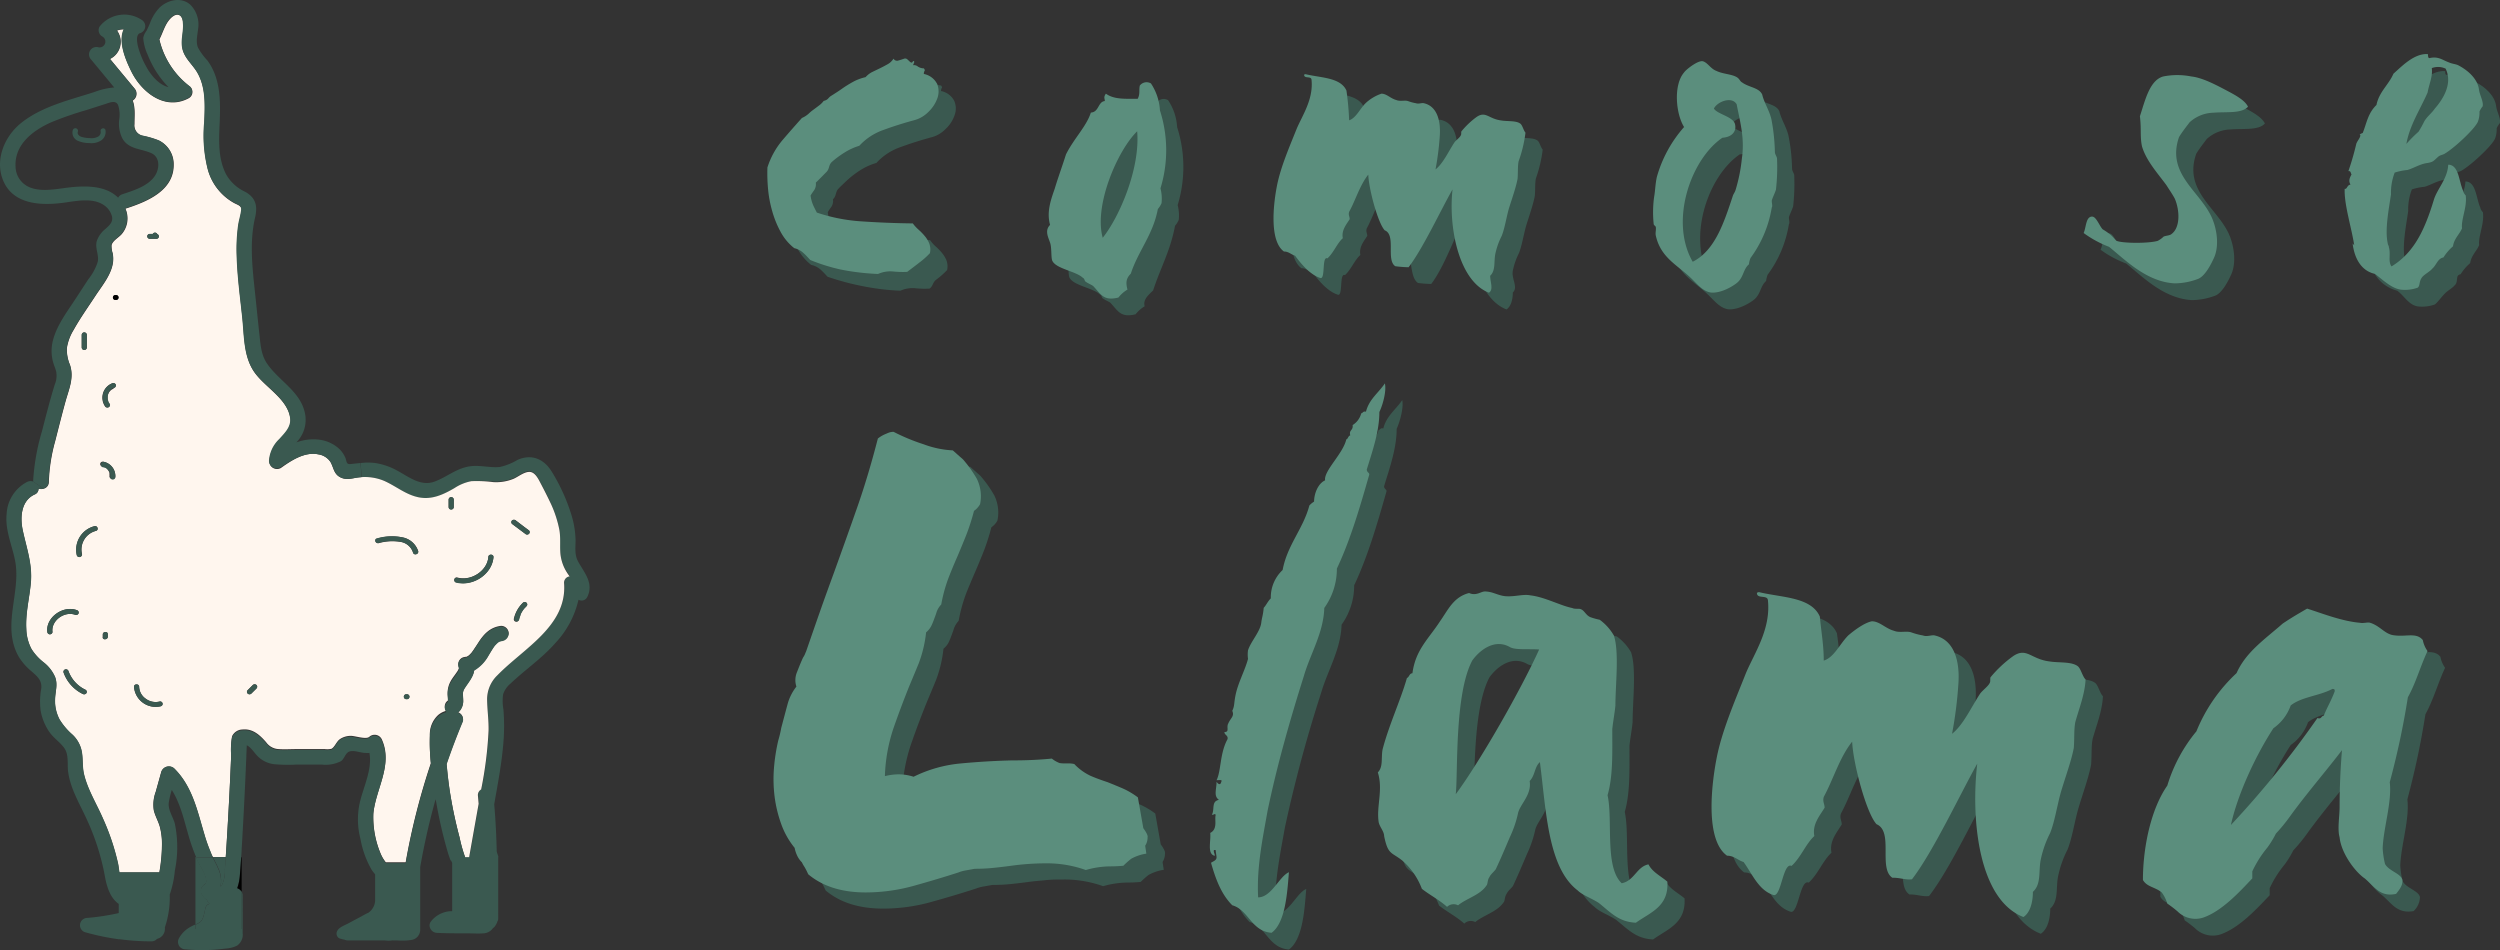 <svg xmlns="http://www.w3.org/2000/svg" viewBox="0 0 487.09 185.11"><rect x="0" y="0" width="487.09" height="185.11" fill="#333333" stroke="none"/><defs><style>.cls-1{fill:#3a5950;}.cls-2{fill:#fff6ee;}.cls-3{fill:#5b8e7d;}</style></defs><title>llama and wordmark</title><g id="Layer_2" data-name="Layer 2"><g id="asssets"><path class="cls-1" d="M112.89,109.66c1.25,2.26,3.06,4.19,1.81,6.85a1.24,1.24,0,0,1-1.74.59,18.25,18.25,0,0,1-4.48,8.41c-2.62,3-5.92,5.22-8.78,7.94a4.55,4.55,0,0,0-1.43,2.09,9.41,9.41,0,0,0,.06,2.9,39.19,39.19,0,0,1,0,6.5c-.32,4-1.08,8-1.79,12,.27,3.06.42,6.13.49,9.2a9.43,9.43,0,0,0,.29.9.42.42,0,0,1,0,.27v10.84s0,0,0,0a.19.19,0,0,0,0,.08v1h0a1,1,0,0,1-.13.5l-.06.1a.67.67,0,0,1-.05.19,3.61,3.61,0,0,1-.48.8,2.8,2.8,0,0,1-.31.28,2.41,2.41,0,0,1-1.84,1c-1,.08-2,0-3,0-2,0-4,0-6-.09a1.52,1.52,0,0,1-1.51-1.45,1.28,1.28,0,0,1,.22-.7,5.16,5.16,0,0,1,4.19-2.08v-9.4c-.1-.21-.19-.43-.27-.64l2.85-.55h.79q.93-5.2,1.85-10.4c0-.55-.09-1.09-.15-1.64a1.28,1.28,0,0,1,.64-1.15,76.11,76.11,0,0,0,1.43-11.44c0-2.09-.33-4.17-.28-6.25a6.49,6.49,0,0,1,2-4.55c5.12-5.3,13.57-9.6,13-17.92a1.23,1.23,0,0,1,1.08-1.35c-.19-.26-.37-.5-.49-.7a8.34,8.34,0,0,1-1.38-3.76c-.14-1.57.07-3.12-.21-4.69a22.06,22.06,0,0,0-1.58-4.92c-.6-1.35-1.27-2.67-2-4-.43-.81-1-2.22-2.12-2.34s-2.31,1-3.22,1.34a8.93,8.93,0,0,1-4,.64A24.92,24.92,0,0,0,92.08,94a9.11,9.11,0,0,0-3.35,1.41c-2.16,1.25-4.3,2.29-6.91,1.78S77.31,94.87,75,93.9a9.77,9.77,0,0,0-4.28-.69l-.2-2.74a11.16,11.16,0,0,1,2.88,0,12.79,12.79,0,0,1,4.14,1.42c2.31,1.21,4.7,3.26,7.49,2.15,2.61-1,4.51-2.87,7.5-3,1.69-.08,3.38.36,5.07.2a11.44,11.44,0,0,0,3.49-1.39c2.77-1.23,5.15-.15,6.64,2.26a36.53,36.53,0,0,1,3.9,8.62,17.82,17.82,0,0,1,.76,4.8C112.38,107,112.18,108.36,112.89,109.66Z" transform="translate(-0.25 -0.25)"/><path class="cls-2" d="M110.75,111.85c.12.2.3.44.49.7a1.23,1.23,0,0,0-1.08,1.35c.6,8.32-7.85,12.62-13,17.92a6.49,6.49,0,0,0-2,4.55c0,2.08.33,4.16.28,6.25A76.11,76.11,0,0,1,94,154.06a1.28,1.28,0,0,0-.64,1.15c.06.55.1,1.09.15,1.64q-.93,5.19-1.85,10.4h-.79a27.75,27.75,0,0,1-1.09-3.87q-1.06-4-1.74-8c-.36-2.11-.6-4.22-.79-6.34q1.44-4.2,3.15-8.3a1.41,1.41,0,0,0-.69-1.62L89.5,139a2.93,2.93,0,0,0,1-2.4c0-.85-.2-1.52.21-2.2.69-1.14,1.77-2.3,1.93-3.61a7.67,7.67,0,0,0,2.79-2.89c.4-.63.89-1.47,1.28-2,0,0,.23-.24.32-.33s.29-.25.31-.28l.28-.15c.07,0,.38-.1.31-.1a1.5,1.5,0,0,0,1.43-1.42,1.47,1.47,0,0,0-1.5-1.43c-2.14.26-3.38,1.63-4.44,3.3-.23.35-.44.7-.66,1-.11.17-.22.34-.34.51l-.22.3a.47.47,0,0,0-.06.09l-.37.39-.24.21-.29.17-.13.06-.16,0-.36.07a1.41,1.41,0,0,0-1,1.75s.13.47.1.24c0,.06,0,.09,0,.11a.34.34,0,0,0-.05.12,3,3,0,0,1-.39.7c-.39.59-.86,1.14-1.2,1.77a4.71,4.71,0,0,0-.59,2.34c0,.38.06.76.06,1.14,0,.05,0,.2,0,.28a1.36,1.36,0,0,0-.31,2,3.91,3.91,0,0,0-1.59.82A5.09,5.09,0,0,0,84,143.49a38.23,38.23,0,0,0,.2,5.44,134.38,134.38,0,0,0-4.91,19.32H75.42a7.11,7.11,0,0,1-1-1.68A18.32,18.32,0,0,1,73,158.7c.46-4.79,3.81-9.42,1.7-14.26a1.55,1.55,0,0,0-2.5-.63c-.65.57-2.82-.22-3.64-.19a3.78,3.78,0,0,0-2.1.65c-.67.48-1,1.55-1.63,1.87a3.7,3.7,0,0,1-1.29.06H58c-1.14,0-2.3.08-3.44,0a3.16,3.16,0,0,1-2.45-1.33c-1.17-1.34-2.57-2.69-4.57-2.49a2.29,2.29,0,0,0-2.07,1.31,14.4,14.4,0,0,0-.18,3.66q-.28,7.14-.71,14.27c-.11,1.87-.22,3.73-.35,5.6H41.72c-.14-.28-.28-.56-.41-.85a29.94,29.94,0,0,1-1.25-3.51c-1.37-4.54-2.32-9.34-5.88-12.87a1.55,1.55,0,0,0-2.51.63c-.36,1.31-.73,2.62-1.09,3.92a7.16,7.16,0,0,0-.37,3.6c.28,1.15.92,2.19,1.21,3.33a13.57,13.57,0,0,1,.37,3.76,32.7,32.7,0,0,1-.5,5h-7.8c-.09-.63-.16-1.22-.25-1.67a45.17,45.17,0,0,0-2.94-8.79c-1.23-2.85-3-5.64-3.7-8.65-.33-1.37-.19-2.76-.39-4.13a6.07,6.07,0,0,0-1.87-3.6,12.75,12.75,0,0,1-2.5-2.94,7.69,7.69,0,0,1-.88-4c.08-1.47.59-2.82,0-4.28a7.33,7.33,0,0,0-2.25-2.88,10.14,10.14,0,0,1-2.35-2.59,8.87,8.87,0,0,1-1-3.87c-.18-3.06.63-6.07.89-9.11.31-3.63-.88-6.78-1.61-10.27C4.17,101,4.36,97.81,7,96.59a1.18,1.18,0,0,0,.77-1.12,1.84,1.84,0,0,0,1,0,1.33,1.33,0,0,0,1-1.29A33.8,33.8,0,0,1,11,86.23c.66-2.56,1.3-5.13,2-7.68s1.73-4.67.89-7.2a7.55,7.55,0,0,1-.6-3.3,9.52,9.52,0,0,1,1.31-3.51c1.28-2.3,2.83-4.47,4.27-6.67,1.32-2,3.16-4.19,3.42-6.64a5.65,5.65,0,0,0-.07-1.59A4.52,4.52,0,0,1,22,48c.21-.84,1.38-1.46,1.94-2.1a4.69,4.69,0,0,0,.75-5l.23-.06c4.21-1.37,9.2-3.53,9.18-8.48a5.14,5.14,0,0,0-2.87-4.72,18.17,18.17,0,0,0-3.08-.91,2.06,2.06,0,0,1-1.69-2.28c0-1.55.2-3.17-.35-4.61a1.53,1.53,0,0,0,.41-2.28L21.7,11.74a3.7,3.7,0,0,0,1.36-5.52A3,3,0,0,1,24.42,6c-1.17,2.42.35,6,1.49,8.28,1.93,3.88,6.44,7.62,11.1,5.12a1.39,1.39,0,0,0,.3-2.24,16.07,16.07,0,0,1-6-9.23c.7-1.33,1.07-2.91,2.1-4,.39-.43,1.1-1,1.73-.74s.75,1,.8,1.58c.19,1.83-.6,3.59,0,5.42.51,1.58,1.82,2.67,2.68,4.06,1.84,3,1.6,6.72,1.46,10.05a26.74,26.74,0,0,0,.69,9,10.56,10.56,0,0,0,5.16,6.55c.68.35,1.45.54,1.37,1.37-.1,1-.44,2-.59,3a33.89,33.89,0,0,0-.3,5.78c.11,4.12.67,8.23,1.1,12.33.37,3.56.22,7.63,2.47,10.67,2.11,2.85,6.32,5.06,6.85,8.76.25,1.77-1,2.92-2.11,4.16a6.39,6.39,0,0,0-2,4.28,1.51,1.51,0,0,0,2.25,1.24C57,90,59.57,88.23,62.25,88.77a3.46,3.46,0,0,1,2.4,1.5c.62,1.09.58,2.25,1.85,2.94s2.35.22,3.57.06l.62-.06A9.77,9.77,0,0,1,75,93.9c2.34,1,4.29,2.75,6.85,3.25s4.75-.53,6.91-1.78A9.11,9.11,0,0,1,92.08,94a24.92,24.92,0,0,1,4.23.18,8.93,8.93,0,0,0,4-.64c.91-.39,2.16-1.45,3.22-1.34s1.69,1.53,2.12,2.34c.69,1.31,1.36,2.63,2,4a22.06,22.06,0,0,1,1.58,4.92c.28,1.57.07,3.12.21,4.69A8.34,8.34,0,0,0,110.75,111.85Zm-7.44-7.59a.47.47,0,0,0,0-.67c-.86-.64-1.71-1.29-2.56-1.94a.55.55,0,0,0-.71,0,.47.47,0,0,0,0,.68l2.56,1.93A.52.52,0,0,0,103.31,104.26Zm-.48,14.1a.46.46,0,0,0,0-.67.52.52,0,0,0-.7,0,6.22,6.22,0,0,0-1.76,3.09.48.48,0,0,0,.35.59.51.51,0,0,0,.61-.33,6.41,6.41,0,0,1,.23-.78,1.34,1.34,0,0,0,.07-.18s0,0,0,0l0-.09c.06-.12.12-.24.19-.36a5.74,5.74,0,0,1,.43-.66l.07-.09s0,0,0,0l.13-.14Zm-6.43-9.58c0-.62-1-.61-1,0-.2,2.66-3.29,4.72-6,4a.48.48,0,1,0-.26.92C92.5,114.58,96.15,112.06,96.4,108.78Zm-7.74-9.73V97.59a.5.5,0,0,0-.5-.48.5.5,0,0,0-.5.48v1.46a.48.48,0,0,0,.5.47A.49.49,0,0,0,88.66,99.05Zm-7.91,8.87c.14.59,1.1.34,1-.26A4,4,0,0,0,78.9,105a10.27,10.27,0,0,0-5.16.18c-.62.12-.36,1,.27.91a9.73,9.73,0,0,1,4.42-.23A3.07,3.07,0,0,1,80.75,107.92Zm-1.27,28.55a.48.48,0,1,0,0-.95A.48.48,0,1,0,79.48,136.47Zm-29.26-2.08a.49.49,0,0,0,.14-.34.48.48,0,0,0-.14-.34.57.57,0,0,0-.36-.14.55.55,0,0,0-.35.14l-1,1a.46.46,0,0,0-.15.33.49.49,0,0,0,.15.34.51.51,0,0,0,.7,0Zm-18.63,3.46a.47.47,0,1,0-.26-.91,3.21,3.21,0,0,1-2.69-.56,2.94,2.94,0,0,1-1.28-2.33c0-.61-1-.61-1,0A4.23,4.23,0,0,0,31.59,137.85Zm-.88-91.07a.49.49,0,0,0,.5-.48.5.5,0,0,0-.31-.44.46.46,0,0,0-.44-.28.45.45,0,0,0-.42.25h-.6a.48.48,0,0,0-.5.47.5.5,0,0,0,.5.48ZM22.8,58.69a.48.48,0,1,0,0-.95A.48.48,0,1,0,22.8,58.69Zm-.33,17.13a.5.5,0,0,0,.35-.59.51.51,0,0,0-.62-.33,3,3,0,0,0-1.48,4.54.53.53,0,0,0,.69.17.46.46,0,0,0,.17-.65l-.16-.23a.63.63,0,0,1-.07-.12l0-.06a2.11,2.11,0,0,1-.14-.49.11.11,0,0,0,0,0v-.14a1,1,0,0,1,0-.25s0-.07,0-.1v-.09a3.48,3.48,0,0,1,.16-.53,0,0,0,0,0,0,0h0l.06-.13c0-.07.09-.14.13-.22l.09-.11a0,0,0,0,0,0,0l0,0c.07-.07.13-.14.2-.2l.11-.09,0,0,0,0a1.38,1.38,0,0,1,.24-.14l.11-.05h0Zm.25,17.39a2.85,2.85,0,0,0-2.32-3,.52.52,0,0,0-.62.33.49.49,0,0,0,.35.59,1.38,1.38,0,0,1,.4.1l0,0,.08,0,.18.1.09.06,0,0h0a.81.81,0,0,1,.13.12l.14.14a.6.6,0,0,1,.08.08,0,0,0,0,0,0,0c.08.11.15.23.22.35l.05.09h0l.07.18c0,.06,0,.13,0,.19a.36.36,0,0,1,0,.1v0a2,2,0,0,1,0,.42.49.49,0,0,0,.5.47A.5.5,0,0,0,22.72,93.21Zm-1.46,31.12v-.49a.37.37,0,0,0-.05-.18.39.39,0,0,0-.1-.16.51.51,0,0,0-.16-.09.45.45,0,0,0-.19,0l-.14,0a.59.59,0,0,0-.22.12.49.49,0,0,0-.14.34v.49a.3.3,0,0,0,0,.18.31.31,0,0,0,.1.15.39.39,0,0,0,.16.1.34.34,0,0,0,.2,0h.13a.61.61,0,0,0,.22-.13A.46.46,0,0,0,21.26,124.33Zm-2.34-20.64c.63-.15.36-1.07-.26-.92a4.73,4.73,0,0,0-3.44,5.63.5.5,0,0,0,1-.26A3.75,3.75,0,0,1,18.92,103.69ZM17.17,67.94V65.51a.5.5,0,0,0-1,0v2.43a.5.5,0,0,0,1,0Zm-.08,67.35a.47.47,0,0,0-.18-.65A6.47,6.47,0,0,1,13.59,131a.51.51,0,0,0-.61-.33.48.48,0,0,0-.35.59,7.42,7.42,0,0,0,3.77,4.21A.54.54,0,0,0,17.09,135.29Zm-1.52-15.57a.49.49,0,0,0-.35-.59c-2.72-1-6.09,1.47-5.75,4.23a.51.51,0,0,0,.5.48c.25,0,.54-.22.5-.48-.27-2.19,2.33-4.11,4.48-3.31A.51.51,0,0,0,15.57,119.72Z" transform="translate(-0.25 -0.25)"/><path class="cls-1" d="M103.31,103.59a.47.47,0,0,1,0,.67.52.52,0,0,1-.71,0L100,102.33a.47.47,0,0,1,0-.68.55.55,0,0,1,.71,0C101.6,102.3,102.45,103,103.31,103.59Z" transform="translate(-0.25 -0.25)"/><path class="cls-1" d="M102.83,117.69a.46.46,0,0,1,0,.67l-.3.32-.13.14s0,0,0,0l-.07.09a5.74,5.74,0,0,0-.43.66c-.07.12-.13.24-.19.36l0,.09s0,0,0,0a1.34,1.34,0,0,1-.07.18,6.41,6.41,0,0,0-.23.78.51.51,0,0,1-.61.33.48.48,0,0,1-.35-.59,6.22,6.22,0,0,1,1.76-3.09A.52.52,0,0,1,102.83,117.69Z" transform="translate(-0.25 -0.25)"/><path class="cls-1" d="M89.68,130.53s0-.05,0-.11c0,.23-.1-.23-.1-.24a1.41,1.41,0,0,1,1-1.75l.36-.07.16,0,.13-.06.29-.17.24-.21.37-.39a.47.47,0,0,1,.06-.09l.22-.3c.12-.17.23-.34.34-.51.22-.35.43-.7.66-1,1.06-1.67,2.3-3,4.44-3.3a1.47,1.47,0,0,1,1.5,1.43,1.5,1.5,0,0,1-1.43,1.42c.07,0-.24.09-.31.1l-.28.15s-.24.21-.31.28-.31.33-.32.33c-.39.48-.88,1.32-1.28,2a7.67,7.67,0,0,1-2.79,2.89c-.16,1.31-1.24,2.47-1.93,3.61-.41.68-.22,1.35-.21,2.2a2.93,2.93,0,0,1-1,2.4l.25.09a1.41,1.41,0,0,1,.69,1.62q-1.71,4.09-3.15,8.3c.19,2.12.43,4.23.79,6.34q.67,4.05,1.74,8a27.75,27.75,0,0,0,1.09,3.87l-2.85.55a19.32,19.32,0,0,1-.64-1.9,87,87,0,0,1-2.27-10.06c0,.1-.06.21-.1.32-1.19,4.26-2.16,8.58-2.92,12.93v12.16h0a2,2,0,0,1-1.57,2,11.64,11.64,0,0,1-3,.11H76.7a4.27,4.27,0,0,1-1.47,0H68.52a4.3,4.3,0,0,1-.62,0,1.78,1.78,0,0,1-.62-.17c-.23,0-.46-.1-.69-.16h0a.92.92,0,0,1-.47-.24,1.13,1.13,0,0,1-.27-1c.22-.9,1.4-1.29,2.12-1.67l2.87-1.54c.39-.21.79-.44,1.21-.62a3.12,3.12,0,0,0,1.29-2.25v-5.23a6.61,6.61,0,0,1-.69-.89,18.56,18.56,0,0,1-2.17-6,15.13,15.13,0,0,1-.25-6.49c.63-3.33,2.61-6.85,2-10.26a4.78,4.78,0,0,1-.76,0c-.89,0-2.07-.52-3-.32s-1.08,1.44-1.78,1.92a6.57,6.57,0,0,1-3.72.67l-5,0a29.74,29.74,0,0,1-4.43-.09,5.44,5.44,0,0,1-3.34-1.81c-.38-.4-1.13-1.55-1.87-1.86q-.39,10.16-1,20.3c0,.54-.07,1.08-.1,1.63h-3c.13-1.87.24-3.73.35-5.6q.42-7.14.71-14.27a14.4,14.4,0,0,1,.18-3.66,2.29,2.29,0,0,1,2.07-1.31c2-.2,3.4,1.15,4.57,2.49a3.16,3.16,0,0,0,2.45,1.33c1.14.07,2.3,0,3.44,0h5.51a3.7,3.7,0,0,0,1.29-.06c.68-.32,1-1.39,1.63-1.87a3.78,3.78,0,0,1,2.1-.65c.82,0,3,.76,3.64.19a1.55,1.55,0,0,1,2.5.63c2.11,4.84-1.24,9.47-1.7,14.26a18.32,18.32,0,0,0,1.48,7.87,7.11,7.11,0,0,0,1,1.68h3.85a134.38,134.38,0,0,1,4.91-19.32,38.23,38.23,0,0,1-.2-5.44,5.09,5.09,0,0,1,1.62-3.84,3.91,3.91,0,0,1,1.59-.82,1.36,1.36,0,0,1,.31-2c0-.08,0-.23,0-.28,0-.38-.05-.76-.06-1.14a4.71,4.71,0,0,1,.59-2.34c.34-.63.81-1.18,1.2-1.77a3,3,0,0,0,.39-.7A.34.34,0,0,1,89.68,130.53Z" transform="translate(-0.25 -0.25)"/><path class="cls-1" d="M95.4,108.78c0-.61,1-.62,1,0-.25,3.28-3.9,5.8-7.25,5a.48.48,0,1,1,.26-.92C92.11,113.5,95.2,111.44,95.4,108.78Z" transform="translate(-0.25 -0.25)"/><path class="cls-1" d="M88.66,97.59v1.46a.49.49,0,0,1-.5.47.48.48,0,0,1-.5-.47V97.59a.5.5,0,0,1,.5-.48A.5.5,0,0,1,88.66,97.59Z" transform="translate(-0.25 -0.25)"/><path class="cls-1" d="M81.71,107.66c.14.6-.82.85-1,.26a3.07,3.07,0,0,0-2.32-2.1,9.73,9.73,0,0,0-4.42.23c-.63.13-.89-.79-.27-.91A10.27,10.27,0,0,1,78.9,105,4,4,0,0,1,81.71,107.66Z" transform="translate(-0.25 -0.25)"/><path class="cls-1" d="M79.48,135.52a.48.48,0,1,1,0,.95A.48.48,0,1,1,79.48,135.52Z" transform="translate(-0.25 -0.25)"/><path class="cls-1" d="M70.49,90.47l.2,2.74-.62.06c-1.22.16-2.4.57-3.57-.06s-1.23-1.85-1.85-2.94a3.46,3.46,0,0,0-2.4-1.5C59.57,88.23,57,90,54.9,91.31a1.51,1.51,0,0,1-2.25-1.24,6.39,6.39,0,0,1,2-4.28c1.1-1.24,2.36-2.39,2.11-4.16-.53-3.7-4.74-5.91-6.85-8.76-2.25-3-2.1-7.11-2.47-10.67-.43-4.1-1-8.21-1.1-12.33a33.89,33.89,0,0,1,.3-5.78c.15-1,.49-2,.59-3,.08-.83-.69-1-1.37-1.37a10.56,10.56,0,0,1-5.16-6.55,26.74,26.74,0,0,1-.69-9c.14-3.33.38-7-1.46-10-.86-1.39-2.17-2.48-2.68-4.06-.6-1.83.19-3.59,0-5.42,0-.54-.2-1.35-.8-1.58s-1.34.31-1.73.74c-1,1.09-1.4,2.67-2.1,4a16.07,16.07,0,0,0,6,9.23,1.39,1.39,0,0,1-.3,2.24c-4.66,2.5-9.17-1.24-11.1-5.12-1.14-2.3-2.66-5.86-1.49-8.28a3,3,0,0,0-1.36.27,3.7,3.7,0,0,1-1.36,5.52l4.81,5.79a1.53,1.53,0,0,1-.41,2.28c.55,1.44.31,3.06.35,4.61a2.06,2.06,0,0,0,1.69,2.28,18.17,18.17,0,0,1,3.08.91,5.14,5.14,0,0,1,2.87,4.72c0,5-5,7.11-9.18,8.48l-.23.06a4.69,4.69,0,0,1-.75,5c-.56.64-1.73,1.26-1.94,2.1a4.52,4.52,0,0,0,.26,1.65,5.65,5.65,0,0,1,.07,1.59c-.26,2.45-2.1,4.61-3.42,6.64-1.44,2.2-3,4.37-4.27,6.67a9.52,9.52,0,0,0-1.31,3.51,7.55,7.55,0,0,0,.6,3.3c.84,2.53-.2,4.75-.89,7.2s-1.36,5.12-2,7.68A33.8,33.8,0,0,0,9.7,94.14a1.33,1.33,0,0,1-1,1.29l-2-1.37a42.62,42.62,0,0,1,1.7-9.69c.8-3.07,1.57-6.14,2.51-9.17a4.41,4.41,0,0,0,.29-2.53c-.15-.64-.44-1.24-.61-1.88a8.15,8.15,0,0,1,0-4.3c.75-2.89,2.69-5.42,4.31-7.91l2.56-3.92a10.43,10.43,0,0,0,1.84-3.42c.26-1.34-.56-2.63-.2-4a5.25,5.25,0,0,1,1.73-2.42c.76-.69,1.45-1.28,1.25-2.36a3.78,3.78,0,0,0-1.63-2.27c-2.15-1.46-5.34-.78-7.73-.45-4.62.63-10.07.33-11.93-4.51-1.5-3.88.29-8.32,3.47-10.93,4-3.27,9.41-4.53,14.3-6.09a14.1,14.1,0,0,1,3.94-.92L18,11.85a1.44,1.44,0,0,1,1.45-2.38,1.13,1.13,0,0,0,.75-2.1,1.41,1.41,0,0,1-.54-1.95,6.12,6.12,0,0,1,8.19-1.3,1.43,1.43,0,0,1-.36,2.61c-.85.33-.49,2-.35,2.6a16.5,16.5,0,0,0,1.55,3.8c.83,1.61,2.45,3.65,4.39,4.1A18.82,18.82,0,0,1,30.56,14,19.63,19.63,0,0,1,29,10.87a9.31,9.31,0,0,1-.84-3.21,3.13,3.13,0,0,1,.61-1.37,18.35,18.35,0,0,0,.79-1.75,8.72,8.72,0,0,1,1.79-2.82c1.57-1.48,4.14-2.11,5.93-.6a5.44,5.44,0,0,1,1.56,4.81c-.11,1.17-.49,2.49,0,3.62A12.21,12.21,0,0,0,40.63,12c2.58,3.43,2.59,7.86,2.43,11.89-.14,3.47-.42,7.27,1.32,10.46A8.16,8.16,0,0,0,48,37.61c2.18,1.21,2.45,2.86,1.94,5.07-1.11,4.8-.51,9.78,0,14.62l.78,7.47C51,67,51,69.23,52.31,71.13c2.35,3.4,6.56,5.43,7.38,9.75a6.25,6.25,0,0,1-1.38,5.22l-.31.35a9.27,9.27,0,0,1,4.54-.52,7,7,0,0,1,3.9,1.87,5.18,5.18,0,0,1,1.1,1.65c.25.59.15,1.29.93,1.22S69.83,90.51,70.49,90.47ZM30.4,34.56c.94-1.36,1.11-3.67-.67-4.47-2.05-.93-4.41-.7-5.65-2.89a6.53,6.53,0,0,1-.62-3.51,6.13,6.13,0,0,0-.21-3c-.51-1-1.66-.43-2.53-.16l-3.63,1.16a65.62,65.62,0,0,0-6.87,2.39c-3.69,1.64-7.16,4.4-6.94,8.63a4.45,4.45,0,0,0,2.67,4c2,.87,4.49.5,6.61.21,3.67-.51,8.09-.77,10.71,1.85a1.39,1.39,0,0,1,.85-.68C26.33,37.34,29.05,36.53,30.4,34.56Z" transform="translate(-0.25 -0.25)"/><path class="cls-1" d="M50.36,134.05a.49.49,0,0,1-.14.34l-1,1a.51.51,0,0,1-.7,0,.49.49,0,0,1-.15-.34.46.46,0,0,1,.15-.33l1-1a.55.55,0,0,1,.35-.14.57.57,0,0,1,.36.14A.48.48,0,0,1,50.36,134.05Z" transform="translate(-0.25 -0.25)"/><path class="cls-1" d="M47.53,179.62v2.44a2.58,2.58,0,0,1-1.09,2.43,5.63,5.63,0,0,1-2.25.57c-.93.12-1.86.22-2.79.26a34.65,34.65,0,0,1-5-.1,1.45,1.45,0,0,1-1.29-2.15,5.76,5.76,0,0,1,1.53-1.77,7.65,7.65,0,0,1,1.68-.92v.87h9V174a1.26,1.26,0,0,1,.2.68Z" transform="translate(-0.25 -0.25)"/><path class="cls-1" d="M47.33,174v7.29h-9v-.87l.53-.25a4.23,4.23,0,0,1,.37-.23l.18-.17.21-.29s.13-.29.16-.33a11.11,11.11,0,0,0,.47-1.89,1.21,1.21,0,0,1,.84-.91,1.51,1.51,0,0,1-.53-.76,2.9,2.9,0,0,1-1-1,1.45,1.45,0,0,1,.54-2c1.09-.68-.92-3.62-1.28-4.38-.15-.3-.28-.61-.41-.92h3.26c.37.73.78,1.45,1.09,2.22A5.56,5.56,0,0,1,43.2,173a1.52,1.52,0,0,0,.3-.33,6.59,6.59,0,0,0,.57-3.1c.06-.78.11-1.57.16-2.35h3c-.07,1.19-.15,2.39-.26,3.59a9.22,9.22,0,0,1-.51,2.44A1.5,1.5,0,0,1,47.33,174Z" transform="translate(-0.25 -0.25)"/><path d="M47.33,167.25V174a1.5,1.5,0,0,0-.86-.68,9.22,9.22,0,0,0,.51-2.44c.11-1.2.19-2.4.26-3.59Z" transform="translate(-0.25 -0.25)"/><path class="cls-1" d="M44.23,167.25c0,.78-.1,1.57-.16,2.35a6.59,6.59,0,0,1-.57,3.1,1.52,1.52,0,0,1-.3.33,5.56,5.56,0,0,0-.39-3.56c-.31-.77-.72-1.49-1.09-2.22Z" transform="translate(-0.25 -0.25)"/><path class="cls-1" d="M41.72,167.25H38.46a38.53,38.53,0,0,1-1.6-4.64c-.82-2.86-1.53-5.9-3.14-8.46a17.84,17.84,0,0,0-.58,2.43c-.21,1.43.82,2.8,1.18,4.16a22.77,22.77,0,0,1,0,9.12,19.79,19.79,0,0,1-1,4.69,18.09,18.09,0,0,1-.94,6.36v.34a2,2,0,0,1-1.55,1.93,1.37,1.37,0,0,1-1.09.48,46.94,46.94,0,0,1-6.15-.41h-.21v0a47.94,47.94,0,0,1-6.49-1.35,1.43,1.43,0,0,1,.4-2.81,44.81,44.81,0,0,0,6.09-.94v-1.79c-1.7-1.18-2.35-3.45-2.7-5.41a45.8,45.8,0,0,0-3.43-10.85c-1.37-3.06-3.26-6.08-3.72-9.43-.21-1.48.18-3.34-.74-4.65-.8-1.14-2.07-1.95-2.89-3.11a10.49,10.49,0,0,1-1.73-4.19,13.78,13.78,0,0,1,.11-4.25c.19-1.61-.67-2.35-1.85-3.39a11.43,11.43,0,0,1-2.57-2.94c-3.35-6,.56-12.48-.68-18.71-.6-3-1.95-5.91-1.64-9a7.45,7.45,0,0,1,4-6.29,1.53,1.53,0,0,1,1.2-.06l2,1.37a1.84,1.84,0,0,1-1,0A1.18,1.18,0,0,1,7,96.59c-2.65,1.22-2.84,4.4-2.33,6.84.73,3.49,1.92,6.64,1.61,10.27-.26,3-1.07,6-.89,9.11a8.87,8.87,0,0,0,1,3.87,10.14,10.14,0,0,0,2.35,2.59A7.33,7.33,0,0,1,11,132.15c.54,1.46,0,2.81,0,4.28a7.69,7.69,0,0,0,.88,4,12.75,12.75,0,0,0,2.5,2.94,6.07,6.07,0,0,1,1.87,3.6c.2,1.37.06,2.76.39,4.13.72,3,2.47,5.8,3.7,8.65a45.17,45.17,0,0,1,2.94,8.79c.09.45.16,1,.25,1.67h7.8a32.7,32.7,0,0,0,.5-5,13.57,13.57,0,0,0-.37-3.76c-.29-1.14-.93-2.18-1.21-3.33a7.16,7.16,0,0,1,.37-3.6c.36-1.3.73-2.61,1.09-3.92a1.55,1.55,0,0,1,2.51-.63c3.56,3.53,4.51,8.33,5.88,12.87a29.94,29.94,0,0,0,1.25,3.51C41.44,166.69,41.58,167,41.72,167.25Z" transform="translate(-0.25 -0.25)"/><path class="cls-1" d="M40.56,175.55a1.51,1.51,0,0,0,.53.76,1.21,1.21,0,0,0-.84.91,11.11,11.11,0,0,1-.47,1.89s-.14.29-.16.33l-.21.29-.18.17a4.23,4.23,0,0,0-.37.23l-.53.25V167.25h.13c.13.31.26.62.41.92.36.76,2.37,3.7,1.28,4.38a1.45,1.45,0,0,0-.54,2A2.9,2.9,0,0,0,40.56,175.55Z" transform="translate(-0.25 -0.25)"/><path class="cls-1" d="M31.33,136.94a.47.47,0,1,1,.26.91,4.23,4.23,0,0,1-5.23-3.8c0-.61,1-.61,1,0a2.94,2.94,0,0,0,1.28,2.33A3.21,3.21,0,0,0,31.33,136.94Z" transform="translate(-0.25 -0.25)"/><path class="cls-1" d="M31.21,46.3a.49.49,0,0,1-.5.48H29.44a.5.5,0,0,1-.5-.48.48.48,0,0,1,.5-.47H30a.45.45,0,0,1,.42-.25.46.46,0,0,1,.44.28A.5.5,0,0,1,31.21,46.3Z" transform="translate(-0.25 -0.25)"/><path d="M22.8,57.74a.48.48,0,1,1,0,.95A.48.48,0,1,1,22.8,57.74Z" transform="translate(-0.25 -0.25)"/><path class="cls-1" d="M22.82,75.23a.5.5,0,0,1-.35.59l-.06,0h0l-.11.05A1.38,1.38,0,0,0,22,76l0,0,0,0-.11.09c-.07.06-.13.13-.2.2l0,0a0,0,0,0,1,0,0l-.09.11c0,.08-.09.15-.13.22l-.06.13h0a0,0,0,0,1,0,0,3.48,3.48,0,0,0-.16.53v.09s0,.07,0,.1a1,1,0,0,0,0,.25V78a.11.11,0,0,1,0,0,2.11,2.11,0,0,0,.14.49l0,.06a.63.63,0,0,0,.07.12l.16.23a.46.46,0,0,1-.17.65.53.53,0,0,1-.69-.17A3,3,0,0,1,22.2,74.9.51.51,0,0,1,22.82,75.23Z" transform="translate(-0.25 -0.25)"/><path class="cls-1" d="M20.4,90.22a2.85,2.85,0,0,1,2.32,3,.5.5,0,0,1-.5.47.49.49,0,0,1-.5-.47,2,2,0,0,0,0-.42v0a.36.36,0,0,0,0-.1c0-.06,0-.13,0-.19l-.07-.18h0l-.05-.09c-.07-.12-.14-.24-.22-.35a0,0,0,0,1,0,0,.6.6,0,0,0-.08-.08l-.14-.14a.81.81,0,0,0-.13-.12h0l0,0-.09-.06-.18-.1-.08,0,0,0a1.38,1.38,0,0,0-.4-.1.49.49,0,0,1-.35-.59A.52.52,0,0,1,20.4,90.22Z" transform="translate(-0.25 -0.25)"/><path class="cls-1" d="M21.26,123.84v.49a.46.46,0,0,1-.15.33.61.61,0,0,1-.22.13h-.13a.34.34,0,0,1-.2,0,.39.39,0,0,1-.16-.1.31.31,0,0,1-.1-.15.3.3,0,0,1,0-.18v-.49a.49.49,0,0,1,.14-.34.59.59,0,0,1,.22-.12l.14,0a.45.45,0,0,1,.19,0,.51.51,0,0,1,.16.09.39.39,0,0,1,.1.16A.37.37,0,0,1,21.26,123.84Z" transform="translate(-0.25 -0.25)"/><path class="cls-1" d="M20.8,25.6a2,2,0,0,1-.83,2,3.42,3.42,0,0,1-2.3.52,5.43,5.43,0,0,1-2.39-.5,1.73,1.73,0,0,1-.85-2,.5.5,0,0,1,1,.26c-.18.45.19.83.59,1a5.32,5.32,0,0,0,1.68.27,2.65,2.65,0,0,0,1.64-.27,1,1,0,0,0,.53-1C19.68,25.24,20.65,25,20.8,25.6Z" transform="translate(-0.25 -0.25)"/><path class="cls-1" d="M18.66,102.77c.62-.15.89.77.26.92a3.75,3.75,0,0,0-2.73,4.45.5.5,0,0,1-1,.26A4.73,4.73,0,0,1,18.66,102.77Z" transform="translate(-0.25 -0.25)"/><path class="cls-1" d="M17.17,65.51v2.43a.5.5,0,0,1-1,0V65.51a.5.5,0,0,1,1,0Z" transform="translate(-0.25 -0.25)"/><path class="cls-1" d="M16.91,134.64a.47.47,0,0,1,.18.65.54.54,0,0,1-.69.18,7.42,7.42,0,0,1-3.77-4.21.48.48,0,0,1,.35-.59.51.51,0,0,1,.61.33A6.47,6.47,0,0,0,16.91,134.64Z" transform="translate(-0.25 -0.25)"/><path class="cls-1" d="M15.22,119.13a.49.49,0,0,1,.35.59.51.51,0,0,1-.62.33c-2.15-.8-4.75,1.12-4.48,3.31,0,.26-.25.48-.5.48a.51.51,0,0,1-.5-.48C9.13,120.6,12.5,118.12,15.22,119.13Z" transform="translate(-0.25 -0.25)"/></g><g id="logo"><path class="cls-1" d="M181.36,56.48a18,18,0,0,1-2.68-.06,5.76,5.76,0,0,0-3,.47,45.9,45.9,0,0,1-7.33-.88,51.21,51.21,0,0,1-6.86-1.84c-.46-.49-.91-1-1.36-1.39a4,4,0,0,0-1.84-.92,10.36,10.36,0,0,1-2.65-3.15,19.91,19.91,0,0,1-1.63-4,23.09,23.09,0,0,1-.81-4.31,34.21,34.21,0,0,1-.14-4.25A15.64,15.64,0,0,1,156,30.91q1.86-2.2,3.84-4.38a4.78,4.78,0,0,0,1.32-.85,8.22,8.22,0,0,1,.95-.82l1-.74c.34-.25-.35-.56-.08-.92a8.57,8.57,0,0,0,2.48-1c.7-.43,1.39-.88,2.07-1.36s1.38-.91,2.11-1.32a9.64,9.64,0,0,1,2.51-1,4.19,4.19,0,0,1,1.29-1l1.53-.74c.52-.25,1-.51,1.49-.78A3.08,3.08,0,0,0,177.64,15a.78.78,0,0,0,1,.37c.41-.11.8-.24,1.16-.37a.65.65,0,0,1,.58.13l.44.41a.73.73,0,0,0,.37.24c.11,0,.22-.08.31-.31.22,0,.29.12.2.34s-.16.39-.2.48a1.1,1.1,0,0,1,.91.24,2.17,2.17,0,0,0,1.19.37c.18.23.23.4.14.51a1,1,0,0,0-.14.58,3.68,3.68,0,0,1,2.58,1.93,3.78,3.78,0,0,1,.07,2.75,6.56,6.56,0,0,1-1.7,2.65,6,6,0,0,1-2.64,1.63q-3.27.88-6.15,1.94A11.44,11.44,0,0,0,171,32a11.74,11.74,0,0,0-2.89,1.26A18.51,18.51,0,0,0,165.72,35c-.74.66-1.45,1.34-2.1,2s-.35,1.39-1.08,2.07a2.13,2.13,0,0,1-.3,1.46c-.25.34-.49.69-.71,1.06a6.58,6.58,0,0,0,.47,1.8q.34.78.75,1.53a34.22,34.22,0,0,0,8.54,1.69c3.38.23,6.76.37,10.16.41a7.33,7.33,0,0,0,1.12,1.26,12.45,12.45,0,0,1,1.19,1.22,6,6,0,0,1,.88,1.43,3.36,3.36,0,0,1,.14,1.93,15.08,15.08,0,0,1-2.11,1.87C181.9,55.32,182.13,55.89,181.36,56.48Z" transform="translate(-0.25 -0.25)"/><path class="cls-1" d="M218.86,23.2c0-.51-.31-.72.21-1.44,1.55,1.13,3.61,1,6.19,1,.52-.93.21-1.76.41-2.58a1.66,1.66,0,0,1,2.17-.41,10.59,10.59,0,0,1,1.76,5.26,25.42,25.42,0,0,1,.1,15.18,8,8,0,0,1,.21,2.89,4.42,4.42,0,0,1-.72,1.14c-.93,4.95-2.82,8.15-4.27,12.59-.93.93-2,1.76-1.65,3.1a6.24,6.24,0,0,0-1.76,1.55c-2.89.72-3.41-.62-4.85-2.17-.31-.31-1-.51-1.55-.93-.21-.1-.21-.62-.52-.72-1.34-1.34-5.33-1.76-6-3.41-.21-.62-.1-2.06-.31-3.1s-1.34-2.58-.1-3.82c-.73-2.58.2-5,.92-7.12.52-1.76,1.35-4,2.17-6.61,1.55-3.1,4-5.47,4.86-8.16C217.72,25.37,217.52,23.31,218.86,23.2Zm6.3,5.89c-3.82,3.72-8.47,14.45-6.71,20.75C221.75,45.71,225.78,36.21,225.16,29.09Z" transform="translate(-0.25 -0.25)"/><path class="cls-1" d="M269.66,23.62a8.4,8.4,0,0,1,3.1-1.86c1,0,1.75.93,2.89,1.24.72.31,1.65,0,2.27.2a8.12,8.12,0,0,0,1.55.42c.51.2,1.13-.11,1.55,0,2.68.62,3.3,3.61,3.1,6.4a55.37,55.37,0,0,1-.83,6.5c1.44-1.13,2.48-3.4,3.61-5.16.31-.52,1.14-1,1.35-1.55.1-.21,0-.62.1-.72a15.7,15.7,0,0,1,3-2.79c1.76-1.14,2.27.41,4.75.72,1.24.21,2.89,0,3.72.62.41.31.62,1.35,1,1.76A25.28,25.28,0,0,1,299.5,35c-.21,1-.1,2.28-.21,3.41-.31,1.65-1,3.62-1.65,5.68-.52,1.76-.83,3.92-1.44,5.47A13.44,13.44,0,0,0,295,53c-.31,1.55,1.1,3.2,0,4.24,0,1.24-.31,2.68-1.23,3.3-5.89-2.27-7.92-12.8-7.1-20.13-2.27,4-4.78,11.56-7.57,15.17a23.81,23.81,0,0,1-2.58-.2c-1.86-1.24-.79-6.09-3.06-7-1.35-1.45-3.1-8.06-3.2-10.84-1.66,2.06-2.48,4.95-3.72,7.22-.21.62.1.93.1,1.45-.62,1-1.65,2.17-1.34,3.72-1.14,1-1.76,2.78-3,3.92-1.14-.52-.35,4.13-1.38,3.82-2-.62-3.79-2.79-4.92-4.34-.73-.2-1.24-.82-2.17-.82-2.89-2.07-2.07-9.3-1.34-12.91s2.47-7.64,3.82-11c1.13-2.68,3.3-5.78,2.89-9.6-.11-.72-1.45-.1-1.45-.93a.4.4,0,0,1,.31-.1c3,.72,6.82.62,7.95,3.2a56.1,56.1,0,0,1,.52,5.78C267.8,26.51,268.52,24.75,269.66,23.62Z" transform="translate(-0.25 -0.25)"/><path class="cls-1" d="M331.71,17.63c.31-.52,2.79-2.48,3.72-2.17s1.45,1.44,2.58,1.86c1.24.62,3,.62,4,1.24.52.31.62.82,1,1,1.34,1,3.31,1,3.92,2.37.42,1.76,1.55,3.31,1.86,5.17a36.73,36.73,0,0,1,.62,6c0,.51.42.92.42,1.34a38.6,38.6,0,0,1-.21,6c-.21.72-.62,1.44-.83,2.16,0,.52.21,1,0,1.35a22.46,22.46,0,0,1-4.13,9.81,4.79,4.79,0,0,0-.31,1.24c-1.13,1-1,2.37-2.2,3.51-.82.72-3.2,2.16-5.16,2-1.65-.21-2.79-1.76-4-2.89-2.58-2.48-5.85-3.93-6.78-8.26-.1-.52.1-1.14,0-1.66-.1-.2-.41-.31-.41-.62a21.58,21.58,0,0,1,.1-5.26c.21-1.14.21-2.38.52-3.82a25,25,0,0,1,5.26-9.71C330.06,25.58,329.65,20,331.71,17.63Zm10.12,22.61A31.81,31.81,0,0,0,343,34.46c.62-4.13-.41-7.44-1-10.64-.93-1.65-3.83-.51-4.44.83.72,1.13,3.82,1.55,4.13,3.1s-.83,2.47-2.48,2.58c-6.2,4.23-10.33,16.31-5.78,24.16,4.33-2.17,6.09-7.64,7.74-12.6C341.32,41.17,341.63,41.07,341.83,40.24Z" transform="translate(-0.25 -0.25)"/><path class="cls-1" d="M434.86,25.47a7.15,7.15,0,0,0-4.65,1.86c-.62.83-1.44,1.86-2.06,2.89-2.58,7.44,4.54,10.74,6.61,16.21.82,2.17,1.24,5.27.1,7.54-.62,1.34-1.79,3.51-3.13,3.93a13.17,13.17,0,0,1-4.44.82c-5.47-.31-9.57-4.54-12.77-7.12a21,21,0,0,1-5-2.69c.52-1.13.42-3.2,1.66-3.2.82,0,1.44,1.86,2.06,2.48a13.93,13.93,0,0,1,1.45,1c.62.52.93,1,1.23,1.24,1.24.52,6.41.52,8.06,0a4.73,4.73,0,0,0,1.13-.82c.52-.21,1.24-.21,1.55-.52,1.66-1.24,1.66-4.44.62-6.81-.41-.83-1.13-1.86-1.65-2.69-1.75-2.37-3.92-4.75-4.75-7.54-.41-1.86-.1-3.4-.41-5.88,1-3,1.86-7,4.54-7.75a14,14,0,0,1,5.47,0c2,.21,4.44,1.45,6.4,2.48s4,2.07,4.65,3.41C440.33,25.68,437.44,25.27,434.86,25.47Z" transform="translate(-0.25 -0.25)"/><path class="cls-1" d="M476.88,14.84c1.76-.41,2.48.31,3.82.83.73.31,1.24.31,1.76.51,1.65.83,3.82,2.48,4.13,4.75.1,1,.93,2.38.72,3.31a4.55,4.55,0,0,0-.62,1,5.05,5.05,0,0,1-.31,2c-.62,1.45-4.75,5.27-6.61,6.3-.41.2-.82.2-1.24.62-.82.72-.82.93-2.06,1.13-1.45.21-2.58,1-3.82,1.35a11.65,11.65,0,0,0-2.48.51,11,11,0,0,0-.72,4.24c-.41,2.89-1.24,6.91-.62,9.6,0,.2.21.41.21.72a13.37,13.37,0,0,0,1.51,3.72c4.44-2.69,5.51-7.23,7.26-13,.62-2.07,2.69-4.13,2.79-6.82,2.07,0,2.07,3.2,2.89,5.06a1.88,1.88,0,0,0,.52.93c.31,2.27-.93,4.65-.73,6.4-.51,1.24-1.54,2-1.75,3.51a9.46,9.46,0,0,0-1.86,2.17c-1.14.21-.34,1.45-1.17,2.17-.41.52-1.24.93-1.86,1.55-.82.83-1.44,1.75-2,2.17a7.29,7.29,0,0,1-3,.41c-2-.1-2.89-2.06-4.34-3.1A7.13,7.13,0,0,1,462,51c.21,0,.11.2.31.31-.51-3.41-2-7.95-1.85-10.95.51.11.41-.72,1.13-.82-.41-.73-.2-1.24.21-2-.21-.21-.1-.73-.62-.62a55,55,0,0,0,1.55-5.37c.2-.62,1.13-1.55.62-1.86.31,0,.41-.21.62-.21.82-2.06,1-3.82,2.68-5.47.52-2.58,2.38-3.92,3.3-6.09,1.55-1.35,4-4,6.72-3.82C476.68,14.53,476.68,14.74,476.88,14.84Zm-.31,6.71c-1.44,3.3-3.51,6.4-4.13,10a25.43,25.43,0,0,1,2.38-2.38A21,21,0,0,0,476,27.13c.62-1,1.35-1.45,2.07-2.48,1.55-1.76,3.51-4.85,2.06-7.75a3.47,3.47,0,0,0-2.68-.1C477.61,18.45,476.88,19.8,476.57,21.55Z" transform="translate(-0.25 -0.25)"/><path class="cls-1" d="M159.83,171.53a4.76,4.76,0,0,1-.82-1.12,6.16,6.16,0,0,1-.59-1.71,15.43,15.43,0,0,1-2.6-4.61,25.06,25.06,0,0,1-1.3-5.37,26.26,26.26,0,0,1-.12-5.61,35.48,35.48,0,0,1,.83-5.32,22,22,0,0,0,.59-2.48c.39-1.49.79-3,1.18-4.42a9.32,9.32,0,0,1,1.77-3.61,3.93,3.93,0,0,1,.12-2.83c.39-1,.78-2,1.18-2.83a3.26,3.26,0,0,0,.35-.65q.12-.3.24-.54c1-2.75,1.87-5.41,2.78-8s1.79-5,2.65-7.38q2.37-6.49,4.55-12.75t4-13.35a6.27,6.27,0,0,1,1.65-.94,4.46,4.46,0,0,1,.59-.24,2.59,2.59,0,0,1,.83-.12,38.44,38.44,0,0,0,5.84,2.42,18.67,18.67,0,0,0,5.73,1.13l2,1.77a23.41,23.41,0,0,1,2.65,3.72,7.54,7.54,0,0,1,.65,5,3.84,3.84,0,0,1-1.18,1.3,40.41,40.41,0,0,1-1.53,4.78c-.55,1.38-1.1,2.7-1.66,4s-1.22,2.83-1.77,4.25a30,30,0,0,0-1.41,5.19,4.3,4.3,0,0,0-.89,1.42c-.12.39-.26.79-.41,1.18s-.36,1-.59,1.48a3.93,3.93,0,0,1-1.07,1.36,24,24,0,0,1-1.41,6q-.94,2.3-1.89,4.55c-1.11,2.75-2.13,5.49-3.07,8.2a32.66,32.66,0,0,0-1.66,9.27,11.11,11.11,0,0,1,2.6-.35,9.39,9.39,0,0,1,2.95.47,26.09,26.09,0,0,1,9.27-2.6q5-.47,10-.59a76.31,76.31,0,0,0,7.68-.35,6,6,0,0,0,1.53.89,8.51,8.51,0,0,0,1.19,0h.7a5.07,5.07,0,0,1,1,.12,10.33,10.33,0,0,0,3.19,2.31c1,.43,2.12.84,3.3,1.24,1,.39,2,.8,3,1.23a15.28,15.28,0,0,1,2.89,1.72l1.06,6c.63.87.91,1.46.83,1.77a3,3,0,0,1-.47,1.66l.23,1.53a8.68,8.68,0,0,0-2.95,1,15.67,15.67,0,0,0-1.54,1.36c-.86.08-1.69.12-2.48.12a17.72,17.72,0,0,0-4.84.71,22.38,22.38,0,0,0-7.79-1.3c-1.11,0-2.23,0-3.37.12s-2.26.2-3.36.35-2.36.3-3.55.42-2.36.17-3.54.17l-2,.36a6.85,6.85,0,0,0-1.18.35c-2.67.87-5.57,1.73-8.68,2.6a34.7,34.7,0,0,1-9.39,1.3q-7,0-11.21-3.54a13.67,13.67,0,0,0-.71-1.42A7.64,7.64,0,0,1,159.83,171.53Z" transform="translate(-0.25 -0.25)"/><path class="cls-1" d="M272.37,83.8c0,3.83-1.38,7.66-2.45,11.18,0,.62.61.62.45,1.08-1.83,6.43-3.67,12.72-6.28,18.23a13.05,13.05,0,0,1-2.45,7.67c-.15,4.9-2.76,9-4,13.33a268.72,268.72,0,0,0-7.05,26.21c-.92,5.21-2.15,10.88-1.84,16.85,2.6,0,4.13-4.13,6-4.9-.3,3.68-.61,9.81-3.37,11.8-4-.31-4.44-4.45-7.66-5.36-2.15-2.15-3.22-5.06-4.14-8.28.46-.31,1.07-.46,1.07-1.07,0-.31-.15-.92-.15-1.38-.92-.31.15,1.22-.31,1.07-1.37-.46-.61-2.76-.76-4.44,1.53-.77.76-2.61,1.07-3.53-.31-.31-.15,0-.77,0,.62-1.07-.15-2.6,1.38-2.91-1.07-.77-.46-2-.46-3.52.31.45.77.76.92,0,.31-.46-.46-.31-.92-.31.92-1.84.62-5.21,2.15-8,.15-.77-.61-.77-.61-1.38,1.07,0,.3-.92.76-1.69.46-1.07,1.23-1.37.77-2.45.46-.92.31-1.38.61-2.91.46-2.45,1.84-4.9,2.45-7.2a6.35,6.35,0,0,1,0-1.69c.62-1.84,2.46-3.68,2.61-5.52.15-1.07.31-1.22.46-2.75.46-.46.77-1.23,1.38-1.84a7.3,7.3,0,0,1,2.3-5.52c.92-4.9,4-8,5.21-12.57a3.9,3.9,0,0,1,.92-.76c0-1.54.76-3.53,2.14-4.14-.3-1.84,3.53-5.21,4.14-8,.31,0,.31-.61.77-.77-.31-1.07.61-.92.46-2a3.79,3.79,0,0,0,1.68-2.3c.31,0,.31-.46.92-.3.61-2.46,2.45-3.68,3.68-5.52C273.75,79.5,273.13,82.11,272.37,83.8Z" transform="translate(-0.25 -0.25)"/><path class="cls-1" d="M324.78,171.92c.76,1.53,2.45,2.3,3.68,3.37.3,4.9-3.38,6-6.13,8-3.37-.16-4.91-2-7.21-3.83-1.38-.92-3.21-1.54-4.13-2.46-5.83-4.44-6.13-15.47-7.36-25-1.07.92-.92,2.61-2,3.68.46,2.76-2,4.6-2.3,6.44a22,22,0,0,1-1.53,4.44c-.92,2.15-1.69,4-2.76,6.29-.31.46-1.08,1.07-1.23,1.53-.46.61-.3,1.38-.61,1.68-1.23,1.84-3.83,2.46-5.52,3.84a1.84,1.84,0,0,0-2.14.3c-1.54-1.38-3.38-2.3-4.91-3.52a13.84,13.84,0,0,0-3.83-5.52c-2.14-1.68-2.76-1.07-3.52-4.75,0-.92-.92-1.84-1.08-2.76-.46-3.06.92-6.28-.15-9.65,1.07-1.08.61-2.76.92-4.45,1.23-4.75,3.52-9.65,4.75-13.94.46-.16.46-.92,1.07-.92.62-4.6,3.07-6.59,5.37-10.12,1.53-2.14,2.6-4.75,5.67-5.52,1.38.62,2.3-.3,3.06-.3,1.53,0,2.45.76,4,.92,1.84.15,3.52-.46,4.9-.16,2.76.31,5.82,2,8.12,2.46.62.3,1.38,0,1.84.3.62.31.92,1.23,1.84,1.53a13.27,13.27,0,0,0,1.69.46,10.07,10.07,0,0,1,2.76,3.07c1.07,3.22.3,9.66.3,13.64-.15,1.53-.46,3.06-.61,4.6,0,4.59.15,9.19-.92,12.87,1.07,4.9-.61,13.95,2.76,17.16C322,175.14,322.48,172.38,324.78,171.92Zm-37.55-13.64c4.75-6.44,12.72-20.39,16.25-28.2-1.84-.15-4.6.15-5.67-.46-2.92-1.69-5.83.46-7.36,2.6C286.93,138.81,287.69,154.45,287.23,158.28Z" transform="translate(-0.25 -0.25)"/><path class="cls-1" d="M363.7,127.32c1.07-.92,3.07-2.45,4.6-2.76,1.53,0,2.6,1.38,4.29,1.84,1.07.46,2.45,0,3.37.31a13,13,0,0,0,2.3.61c.77.31,1.69-.15,2.3,0,4,.92,4.9,5.36,4.6,9.5a81.35,81.35,0,0,1-1.23,9.66c2.15-1.69,3.68-5.06,5.36-7.67.46-.76,1.69-1.53,2-2.29.15-.31,0-.92.15-1.08a23.69,23.69,0,0,1,4.44-4.14c2.61-1.68,3.38.62,7.05,1.08,1.84.3,4.29,0,5.52.92.61.46.92,2,1.53,2.6-.15,2.91-1.22,5.52-2,8.28-.31,1.53-.15,3.37-.31,5.06-.46,2.45-1.53,5.36-2.45,8.42-.76,2.61-1.22,5.83-2.14,8.13a20,20,0,0,0-1.84,5.21c-.46,2.3.15,4.75-1.53,6.28,0,1.84-.46,4-1.84,4.9-8.74-3.37-10.27-19-9.05-29.88-3.37,6-8.58,17.17-12.72,22.53-1.38.15-2.14-.31-3.83-.31-2.76-1.84.31-9-3.06-10.42-2-2.15-4.6-11.95-4.75-16.09-2.46,3.06-3.68,7.36-5.52,10.73-.31.92.15,1.38.15,2.14-.92,1.54-2.45,3.22-2,5.52-1.69,1.53-2.6,4.14-4.44,5.82-1.69-.76-2,6.13-3.53,5.67-2.91-.92-4.14-4.13-5.82-6.43-1.08-.31-1.84-1.23-3.22-1.23-4.29-3.06-3.07-13.79-2-19.16s3.67-11.34,5.67-16.39c1.68-4,4.9-8.59,4.29-14.26-.15-1.07-2.15-.15-2.15-1.38a.58.58,0,0,1,.46-.15c4.45,1.07,10.12.92,11.8,4.75a84,84,0,0,1,.77,8.58C360.94,131.61,362,129,363.7,127.32Z" transform="translate(-0.25 -0.25)"/><path class="cls-1" d="M464.38,174.68c-2-1.38-4.59-5.06-4.9-8-.46-1.69,0-4,0-6,0-3.68.15-7.2.46-11-2.91,3.84-6.9,8.43-10.11,12.88a32.18,32.18,0,0,1-2.76,3.37,18.72,18.72,0,0,1-1.69,2.76,21.56,21.56,0,0,0-2.91,4.6v1.38c-2.61,2.75-6,6.43-9.66,7.66a4.92,4.92,0,0,1-4.9-1.23,23,23,0,0,0-2-1.53,7.12,7.12,0,0,0-1.08-2.15c-1.22-1.07-2.91-1.07-3.67-2.45,0-6.28,1.53-13.79,4.75-18.39A30.3,30.3,0,0,1,431.59,146a31.92,31.92,0,0,1,7.81-11.34c1.84-4.14,5.52-6.59,9.05-9.66,1.83-1.23,2.91-1.84,4.75-2.91,2.91.92,6.74,2.45,10.26,2.76.77.15,1.54-.16,2,0,2,.61,2.91,2.3,4.75,2.45,2.3.31,4.29-.61,5.52.92a5.43,5.43,0,0,0,.91,2.14c-1.37,2.92-2.29,6.29-3.83,9.05A156.93,156.93,0,0,1,469.29,156c.46,3.83-1.23,8.89-1.38,12.87a16.62,16.62,0,0,0,.46,3.07c.76,1.38,3.06,1.84,3.37,3.06a3.84,3.84,0,0,1-1.23,2.76C467.3,178.35,466.22,176.21,464.38,174.68Zm-8-31.73c.76-1.84,1.37-2.76,2.14-4.75,0-.31,0-.46-.46-.46-2.6,1.38-6,1.53-8.12,3.22a9.12,9.12,0,0,1-3.37,4.44c-3.68,5.67-7.05,13.18-8.28,18.85a184.46,184.46,0,0,0,16.86-20.84C456,143.72,455.8,143,456.42,143Z" transform="translate(-0.25 -0.25)"/><path class="cls-3" d="M177,53.22a18.13,18.13,0,0,1-2.68-.07,5.83,5.83,0,0,0-3,.48,47.06,47.06,0,0,1-7.34-.88,36.75,36.75,0,0,1-5.86-1.84c-.45-.49-.91-1-1.36-1.39A3.86,3.86,0,0,0,155,48.6a10.14,10.14,0,0,1-2.65-3.16,19.26,19.26,0,0,1-1.63-4,23.1,23.1,0,0,1-.82-4.31,34.15,34.15,0,0,1-.13-4.25,15.63,15.63,0,0,1,2.88-5.26q1.88-2.2,3.84-4.38a4.78,4.78,0,0,0,1.32-.85,8.31,8.31,0,0,1,1-.82l1-.75a4.17,4.17,0,0,0,.92-.91c.95-.23.78-.56,1.48-1s1.39-.88,2.07-1.36,1.38-.91,2.11-1.32a9.64,9.64,0,0,1,2.51-.95,4.19,4.19,0,0,1,1.29-1l1.53-.74c.52-.25,1-.51,1.5-.79a3.14,3.14,0,0,0,1.12-1.08.77.77,0,0,0,.95.37c.4-.11.79-.24,1.15-.37a.65.65,0,0,1,.58.13l.44.41a.77.77,0,0,0,.37.24c.12,0,.22-.08.31-.31.23,0,.29.12.2.34s-.16.39-.2.48a1.13,1.13,0,0,1,.92.24,2.14,2.14,0,0,0,1.19.37c.18.23.22.4.13.51a1,1,0,0,0-.13.58,3.7,3.7,0,0,1,2.58,1.93,3.88,3.88,0,0,1,.07,2.75,6.78,6.78,0,0,1-1.7,2.65,6.1,6.1,0,0,1-2.65,1.63q-3.27.88-6.15,1.94a11.5,11.5,0,0,0-4.72,3.09A11.74,11.74,0,0,0,164.75,30a18.51,18.51,0,0,0-2.38,1.76c-.74.66-.44,1.34-1.1,2s-1.35,1.39-2.07,2.07a2.18,2.18,0,0,1-.31,1.46c-.25.34-.49.69-.71,1.06a7,7,0,0,0,.47,1.8c.23.52.48,1,.75,1.52a33.77,33.77,0,0,0,8.55,1.7q5.06.35,10.15.41A7.78,7.78,0,0,0,179.22,45a11.4,11.4,0,0,1,1.19,1.22,5.68,5.68,0,0,1,.88,1.43,3.36,3.36,0,0,1,.14,1.93,15.75,15.75,0,0,1-2.11,1.87C178.55,52.06,177.78,52.63,177,53.22Z" transform="translate(-0.25 -0.25)"/><path class="cls-3" d="M215.51,19.94c0-.51-.31-.72.21-1.44,1.55,1.13,3.61,1,6.19,1,.52-.93.21-1.76.42-2.58a1.66,1.66,0,0,1,2.17-.41,10.58,10.58,0,0,1,1.75,5.26,25.26,25.26,0,0,1,.1,15.18,8,8,0,0,1,.21,2.89,4.42,4.42,0,0,1-.72,1.14c-.93,5-3.82,8.15-5.27,12.59-.93.93-1,1.76-.65,3.1a6.38,6.38,0,0,0-1.76,1.55c-2.89.72-3.4-.62-4.85-2.17-.31-.31-1-.52-1.55-.93-.2-.1-.2-.62-.51-.72-1.35-1.34-5.34-1.76-6-3.41-.21-.62-.1-2.06-.31-3.1s-1.34-2.58-.1-3.82c-.72-2.58.2-5,.93-7.12.51-1.76,1.34-4,2.17-6.61,1.54-3.1,4-5.47,4.85-8.16C214.38,22.11,214.17,20.05,215.51,19.94Zm6.3,5.89c-3.82,3.72-8.47,14.45-6.71,20.75C218.4,42.45,222.43,33,221.81,25.83Z" transform="translate(-0.25 -0.25)"/><path class="cls-3" d="M266.31,20.36a8.48,8.48,0,0,1,3.1-1.86c1,0,1.75.93,2.89,1.24.72.31,1.65,0,2.27.2a8.32,8.32,0,0,0,1.55.42c.52.2,1.14-.11,1.55,0,2.68.61,3.3,3.61,3.1,6.4a55.37,55.37,0,0,1-.83,6.5c1.45-1.13,2.48-3.41,3.62-5.16.31-.52,1.13-1,1.34-1.55.1-.21,0-.62.1-.72A16,16,0,0,1,288,23c1.76-1.14,2.28.41,4.75.72,1.24.21,2.9,0,3.72.62.41.31.62,1.34,1,1.76a25.42,25.42,0,0,1-1.34,5.57c-.2,1-.1,2.27-.2,3.41-.31,1.65-1,3.61-1.66,5.68-.51,1.75-.82,3.92-1.44,5.47a13.81,13.81,0,0,0-1.24,3.51c-.31,1.55.1,3.2-1,4.24,0,1.23.69,2.68-.24,3.3-5.89-2.27-7.92-12.8-7.09-20.13-2.28,4-5.79,11.56-8.57,15.17a24,24,0,0,1-2.59-.2c-1.85-1.24.21-6.09-2.06-7-1.34-1.45-3.1-8.06-3.2-10.85-1.65,2.07-2.48,5-3.72,7.23-.21.62.1.93.1,1.45-.62,1-1.65,2.17-1.34,3.71-1.13,1-1.75,2.79-3,3.93-1.14-.52-.34,4.13-1.38,3.82-2-.62-3.78-2.79-4.92-4.34-.72-.2-1.24-.82-2.17-.82-2.89-2.07-2.06-9.3-1.34-12.91s2.48-7.64,3.82-11c1.14-2.68,3.3-5.78,2.89-9.6-.1-.72-1.44-.1-1.44-.93a.37.37,0,0,1,.3-.1c3,.72,6.82.62,7.95,3.2a56.1,56.1,0,0,1,.52,5.78C264.45,23.25,265.18,21.49,266.31,20.36Z" transform="translate(-0.25 -0.25)"/><path class="cls-3" d="M328.37,14.37c.31-.52,2.78-2.48,3.71-2.17s1.45,1.44,2.58,1.86c1.24.62,3,.62,4,1.24.52.31.62.82,1,1,1.35,1,3.31,1,3.93,2.37.41,1.76,1.55,3.31,1.86,5.17a37.75,37.75,0,0,1,.61,6c0,.52.42.93.42,1.35a38.6,38.6,0,0,1-.21,6c-.21.72-.62,1.44-.82,2.16,0,.52.2,1,0,1.35a22.7,22.7,0,0,1-4.13,9.81,4.11,4.11,0,0,0-.31,1.23c-1.14,1-1,2.38-2.2,3.51-.83.73-3.21,2.17-5.17,2-1.65-.21-2.79-1.76-4-2.89-2.59-2.48-5.86-3.93-6.79-8.26-.1-.52.11-1.14,0-1.66-.1-.2-.41-.31-.41-.62a22.09,22.09,0,0,1,.1-5.26c.21-1.14.21-2.38.52-3.82A24.83,24.83,0,0,1,328.37,25C326.71,22.32,326.3,16.74,328.37,14.37ZM338.48,37a31.81,31.81,0,0,0,1.14-5.78c.62-4.13-.41-7.44-1-10.64-.93-1.65-3.82-.51-4.44.83.72,1.13,3.82,1.55,4.13,3.1s-.83,2.47-2.48,2.58c-6.2,4.23-10.33,16.31-5.78,24.16,4.33-2.17,6.09-7.64,7.74-12.6C338,37.91,338.28,37.81,338.48,37Z" transform="translate(-0.25 -0.25)"/><path class="cls-3" d="M431.51,22.21a7.13,7.13,0,0,0-4.64,1.86c-.62.83-1.45,1.86-2.07,2.89-2.58,7.44,4.54,10.74,6.61,16.21.83,2.17,1.24,5.27.1,7.54-.62,1.34-1.79,3.51-3.13,3.93a13.13,13.13,0,0,1-4.44.82c-5.47-.31-9.57-4.54-12.77-7.12a20.91,20.91,0,0,1-4.95-2.69c.51-1.13.41-3.2,1.65-3.2.82,0,1.44,1.86,2.06,2.48a12.09,12.09,0,0,1,1.45,1c.62.52.93,1,1.24,1.24,1.24.52,6.4.52,8.05,0a4.76,4.76,0,0,0,1.14-.83c.51-.2,1.24-.2,1.55-.51C425,44.62,425,41.42,424,39c-.42-.82-1.14-1.85-1.66-2.68-1.75-2.38-3.92-4.75-4.75-7.54-.41-1.86-.1-3.41-.41-5.88,1-3,1.86-7,4.54-7.75a14,14,0,0,1,5.48,0c2,.21,4.44,1.45,6.4,2.48s4,2.07,4.64,3.41C437,22.42,434.09,22,431.51,22.21Z" transform="translate(-0.25 -0.25)"/><path class="cls-3" d="M473.54,11.58c1.75-.41,2.47.31,3.82.82.72.31,1.23.31,1.75.52,1.65.83,3.82,2.48,4.13,4.75.1,1,.93,2.38.72,3.3a4.89,4.89,0,0,0-.62,1,5.05,5.05,0,0,1-.31,2c-.62,1.44-4.74,5.27-6.6,6.3-.42.2-.83.2-1.24.62-.83.72-.83.93-2.07,1.13-1.44.21-2.58,1-3.82,1.35a11.65,11.65,0,0,0-2.48.51,11,11,0,0,0-.72,4.23c-.41,2.9-1.24,6.92-.62,9.61,0,.2.21.41.21.72.41,1.34-.21,2.68.51,3.72,4.44-2.69,6.51-7.23,8.26-13,.62-2.07,2.69-4.13,2.79-6.82,2.07,0,2.07,3.2,2.89,5.06a2,2,0,0,0,.52.93c.31,2.27-.93,4.65-.72,6.4-.52,1.24-1.55,2-1.76,3.51a9.71,9.71,0,0,0-1.86,2.17c-1.13.21-1.34,1.45-2.16,2.17-.42.52-1.24.93-1.86,1.55-.83.83-.45,1.75-1,2.17a7.29,7.29,0,0,1-3,.41c-2-.1-3.89-2.06-5.34-3.1-2.78-.62-4-3.2-4.33-5.88.2,0,.1.2.31.31-.52-3.41-2-8-1.86-11,.51.11.41-.72,1.13-.82-.41-.73-.2-1.24.21-2-.21-.2-.1-.72-.62-.62a54,54,0,0,0,1.55-5.36c.21-.62,1.14-1.55.62-1.86.31,0,.41-.21.62-.21.82-2.06,1-3.82,2.68-5.47.52-2.58,2.38-3.92,3.31-6.09,1.55-1.35,4-4,6.71-3.82C473.33,11.27,473.33,11.48,473.54,11.58Zm-.31,6.71c-1.45,3.3-3.51,6.4-4.13,10a25.27,25.27,0,0,1,2.37-2.38,21.13,21.13,0,0,0,1.14-2.06c.62-1,1.34-1.45,2.06-2.48,1.55-1.76,3.51-4.85,2.07-7.75a3.49,3.49,0,0,0-2.69-.1C474.26,15.19,473.54,16.54,473.23,18.29Z" transform="translate(-0.25 -0.25)"/><path class="cls-3" d="M156.49,168.27a4.79,4.79,0,0,1-.83-1.12,6.5,6.5,0,0,1-.59-1.71,15.65,15.65,0,0,1-2.6-4.61,25.06,25.06,0,0,1-1.3-5.37,27.63,27.63,0,0,1-.12-5.61,36.81,36.81,0,0,1,.83-5.32,22,22,0,0,0,.59-2.48c.4-1.49.79-3,1.18-4.42a9.6,9.6,0,0,1,1.77-3.61,4,4,0,0,1,.12-2.83c.39-1,.79-2,1.18-2.83a4,4,0,0,0,.36-.65c.08-.2.15-.38.23-.54.95-2.75,1.87-5.41,2.78-8s1.79-5,2.66-7.38q2.35-6.5,4.54-12.75c1.46-4.18,2.78-8.62,4-13.35a6.27,6.27,0,0,1,1.65-.94,5.1,5.1,0,0,1,.59-.24,2.59,2.59,0,0,1,.83-.12,38.44,38.44,0,0,0,5.84,2.42A18.73,18.73,0,0,0,185.89,88l2,1.77a24.14,24.14,0,0,1,2.66,3.72,7.66,7.66,0,0,1,.65,5,4.06,4.06,0,0,1-1.18,1.3,42.25,42.25,0,0,1-1.54,4.78c-.55,1.38-1.1,2.7-1.65,4q-.94,2.13-1.77,4.26a29.11,29.11,0,0,0-1.42,5.19,4.37,4.37,0,0,0-.89,1.42,11,11,0,0,1-.41,1.18,14.22,14.22,0,0,1-.59,1.48,3.9,3.9,0,0,1-1.06,1.35,24.36,24.36,0,0,1-1.42,6q-.94,2.29-1.89,4.55c-1.1,2.75-2.13,5.49-3.07,8.2a32.32,32.32,0,0,0-1.65,9.27,11,11,0,0,1,2.59-.35,9.45,9.45,0,0,1,3,.47,26,26,0,0,1,9.27-2.6q5-.47,10-.59a76.25,76.25,0,0,0,7.67-.35,5.34,5.34,0,0,0,1.54.88,8,8,0,0,0,1.18.06h.71a5,5,0,0,1,.94.12,10.62,10.62,0,0,0,3.19,2.31c1,.43,2.13.84,3.31,1.23,1,.4,2,.81,3,1.24a15,15,0,0,1,2.89,1.72l1.06,6c.63.87.91,1.46.83,1.77a2.93,2.93,0,0,1-.47,1.65l.23,1.54a8.55,8.55,0,0,0-2.95,1,15.66,15.66,0,0,0-1.53,1.36c-.87.08-1.7.12-2.48.12a17.61,17.61,0,0,0-4.84.71,22.44,22.44,0,0,0-7.8-1.3q-1.65,0-3.36.12c-1.15.08-2.27.2-3.37.35s-2.36.3-3.54.42-2.36.17-3.55.17l-2,.36a6.36,6.36,0,0,0-1.18.35c-2.68.87-5.58,1.73-8.68,2.6a35.21,35.21,0,0,1-9.39,1.3q-7,0-11.22-3.55a11.48,11.48,0,0,0-.71-1.41A6.29,6.29,0,0,1,156.49,168.27Z" transform="translate(-0.25 -0.25)"/><path class="cls-3" d="M269,80.53c0,3.84-1.38,7.67-2.45,11.19,0,.62.61.62.46,1.08-1.84,6.43-3.68,12.72-6.29,18.23a13.05,13.05,0,0,1-2.45,7.67c-.15,4.9-2.76,9-4,13.33-2.61,8.27-5.21,17.32-7.05,26.2-.92,5.22-2.15,10.89-1.84,16.86,2.6,0,4.14-4.13,6-4.9-.31,3.68-.62,9.81-3.38,11.8-4-.31-4.44-4.45-7.66-5.36-2.14-2.15-3.22-5.06-4.14-8.28.46-.31,1.08-.46,1.08-1.07,0-.31-.16-.92-.16-1.38-.92-.31.16,1.22-.3,1.07-1.38-.46-.62-2.76-.77-4.44,1.53-.77.77-2.61,1.07-3.53-.3-.31-.15,0-.76,0,.61-1.07-.16-2.6,1.38-2.91-1.08-.77-.46-2-.46-3.53.3.46.76.77.92,0,.3-.45-.46-.3-.92-.3.92-1.84.61-5.21,2.14-8,.15-.77-.61-.77-.61-1.38,1.07,0,.31-.92.76-1.69.46-1.07,1.23-1.38.77-2.45.46-.92.31-1.38.61-2.91.46-2.45,1.84-4.9,2.46-7.2a6,6,0,0,1,0-1.69c.61-1.84,2.45-3.68,2.6-5.52.16-1.07.31-1.22.46-2.75.46-.46.77-1.23,1.38-1.84a7.3,7.3,0,0,1,2.3-5.52c.92-4.91,4-8,5.21-12.57a4.11,4.11,0,0,1,.92-.76c0-1.54.77-3.53,2.15-4.14-.31-1.84,3.52-5.21,4.13-8,.31,0,.31-.61.77-.77-.31-1.07.61-.92.46-2a3.79,3.79,0,0,0,1.68-2.3c.31,0,.31-.46.92-.31.62-2.45,2.46-3.67,3.68-5.51C270.4,76.24,269.79,78.85,269,80.53Z" transform="translate(-0.25 -0.25)"/><path class="cls-3" d="M321.43,168.66c.77,1.53,2.45,2.3,3.68,3.37.31,4.9-3.37,6-6.13,8-3.37-.16-4.9-2-7.2-3.83-1.38-.92-3.22-1.54-4.14-2.46-5.82-4.44-6.13-15.48-7.36-25-1.07.92-.92,2.61-2,3.68.46,2.76-2,4.6-2.3,6.44a21.36,21.36,0,0,1-1.53,4.44c-.92,2.15-1.69,4-2.76,6.29-.31.46-1.07,1.07-1.23,1.53-.46.61-.3,1.38-.61,1.68-1.22,1.84-3.83,2.46-5.52,3.84a1.84,1.84,0,0,0-2.14.3c-1.53-1.38-3.37-2.3-4.91-3.52a13.67,13.67,0,0,0-3.83-5.52c-2.14-1.69-2.76-1.07-3.52-4.75,0-.92-.92-1.84-1.07-2.76-.46-3.06.91-6.28-.16-9.65,1.07-1.08.62-2.76.92-4.45,1.23-4.75,3.53-9.65,4.75-13.94.46-.16.46-.92,1.07-.92.62-4.6,3.07-6.59,5.37-10.12,1.53-2.14,2.6-4.75,5.67-5.52,1.38.62,2.3-.3,3.06-.3,1.54,0,2.46.76,4,.92,1.84.15,3.52-.46,4.9-.16,2.76.31,5.83,2,8.13,2.46.61.3,1.37,0,1.83.3.62.31.92,1.23,1.84,1.53a13.73,13.73,0,0,0,1.69.46,9.94,9.94,0,0,1,2.76,3.07c1.07,3.22.3,9.65.3,13.64-.15,1.53-.45,3.06-.61,4.6,0,4.59.16,9.19-.92,12.87,1.08,4.9-.61,14,2.76,17.16C318.67,171.87,319.13,169.12,321.43,168.66ZM283.88,155c4.76-6.44,12.72-20.39,16.25-28.2-1.84-.16-4.6.15-5.67-.46-2.91-1.69-5.82.46-7.36,2.6C283.58,135.55,284.34,151.18,283.88,155Z" transform="translate(-0.25 -0.25)"/><path class="cls-3" d="M360.35,124.06c1.08-.92,3.07-2.45,4.6-2.76,1.53,0,2.61,1.38,4.29,1.84,1.07.46,2.45,0,3.37.31a13.28,13.28,0,0,0,2.3.61c.77.31,1.69-.15,2.3,0,4,.92,4.91,5.36,4.6,9.5a79.33,79.33,0,0,1-1.23,9.66c2.15-1.69,3.68-5.06,5.37-7.67.46-.76,1.68-1.53,2-2.3.15-.3,0-.91.15-1.07a23.46,23.46,0,0,1,4.45-4.14c2.6-1.68,3.37.62,7,1.08,1.84.3,4.29,0,5.51.92.62.46.92,2,1.54,2.6-.16,2.91-1.23,5.52-2,8.28-.3,1.53-.15,3.37-.3,5.05-.46,2.46-1.54,5.37-2.46,8.43-.76,2.61-1.22,5.83-2.14,8.13a20.8,20.8,0,0,0-1.84,5.21c-.46,2.3.15,4.75-1.53,6.28,0,1.84-.46,4-1.84,4.9-8.74-3.37-10.27-19-9-29.88-3.37,6-8.59,17.16-12.72,22.53-1.38.15-2.15-.31-3.83-.31-2.76-1.84.3-9-3.07-10.42-2-2.15-4.6-12-4.75-16.09-2.45,3.06-3.68,7.36-5.52,10.73-.3.92.15,1.38.15,2.14-.91,1.53-2.45,3.22-2,5.52-1.68,1.53-2.6,4.14-4.44,5.82-1.69-.76-2,6.13-3.53,5.67-2.91-.92-4.13-4.13-5.82-6.43-1.07-.31-1.84-1.23-3.22-1.23-4.29-3.06-3.06-13.79-2-19.16s3.68-11.34,5.67-16.39c1.69-4,4.9-8.59,4.29-14.26-.15-1.07-2.14-.15-2.14-1.38a.56.56,0,0,1,.46-.15c4.44,1.07,10.11.92,11.8,4.75.3,3.22.76,5.52.76,8.58C357.59,128.35,358.67,125.75,360.35,124.06Z" transform="translate(-0.25 -0.25)"/><path class="cls-3" d="M461,171.41c-2-1.37-4.6-5-4.91-8-.46-1.69,0-4,0-6,0-3.68.16-7.2.46-11-2.91,3.84-6.89,8.43-10.11,12.88a32.18,32.18,0,0,1-2.76,3.37,18.72,18.72,0,0,1-1.69,2.76,21.56,21.56,0,0,0-2.91,4.6v1.37c-2.6,2.76-6,6.44-9.65,7.67a4.94,4.94,0,0,1-4.91-1.23,23,23,0,0,0-2-1.53,7.31,7.31,0,0,0-1.07-2.15c-1.23-1.07-2.91-1.07-3.68-2.45,0-6.28,1.53-13.79,4.75-18.39a30.3,30.3,0,0,1,5.67-10.57,31.82,31.82,0,0,1,7.82-11.34c1.84-4.14,5.51-6.59,9-9.66,1.84-1.23,2.91-1.84,4.75-2.91,2.91.92,6.74,2.45,10.27,2.76.76.15,1.53-.16,2,0,2,.61,2.91,2.3,4.75,2.45,2.3.31,4.29-.61,5.52.92a5.49,5.49,0,0,0,.92,2.14c-1.38,2.92-2.3,6.29-3.83,9a156.88,156.88,0,0,1-3.53,16.55c.46,3.83-1.23,8.89-1.38,12.87a16.62,16.62,0,0,0,.46,3.07c.77,1.38,3.07,1.84,3.37,3.06.16,1.07-.61,2-1.22,2.76C464,175.09,462.88,173,461,171.41Zm-8-31.72c.76-1.84,1.38-2.76,2.14-4.75,0-.31,0-.46-.46-.46-2.6,1.38-6,1.53-8.12,3.22a9.12,9.12,0,0,1-3.37,4.44c-3.68,5.67-7.05,13.18-8.28,18.85a184.46,184.46,0,0,0,16.86-20.84C452.61,140.46,452.45,139.69,453.07,139.69Z" transform="translate(-0.25 -0.25)"/></g></g></svg>